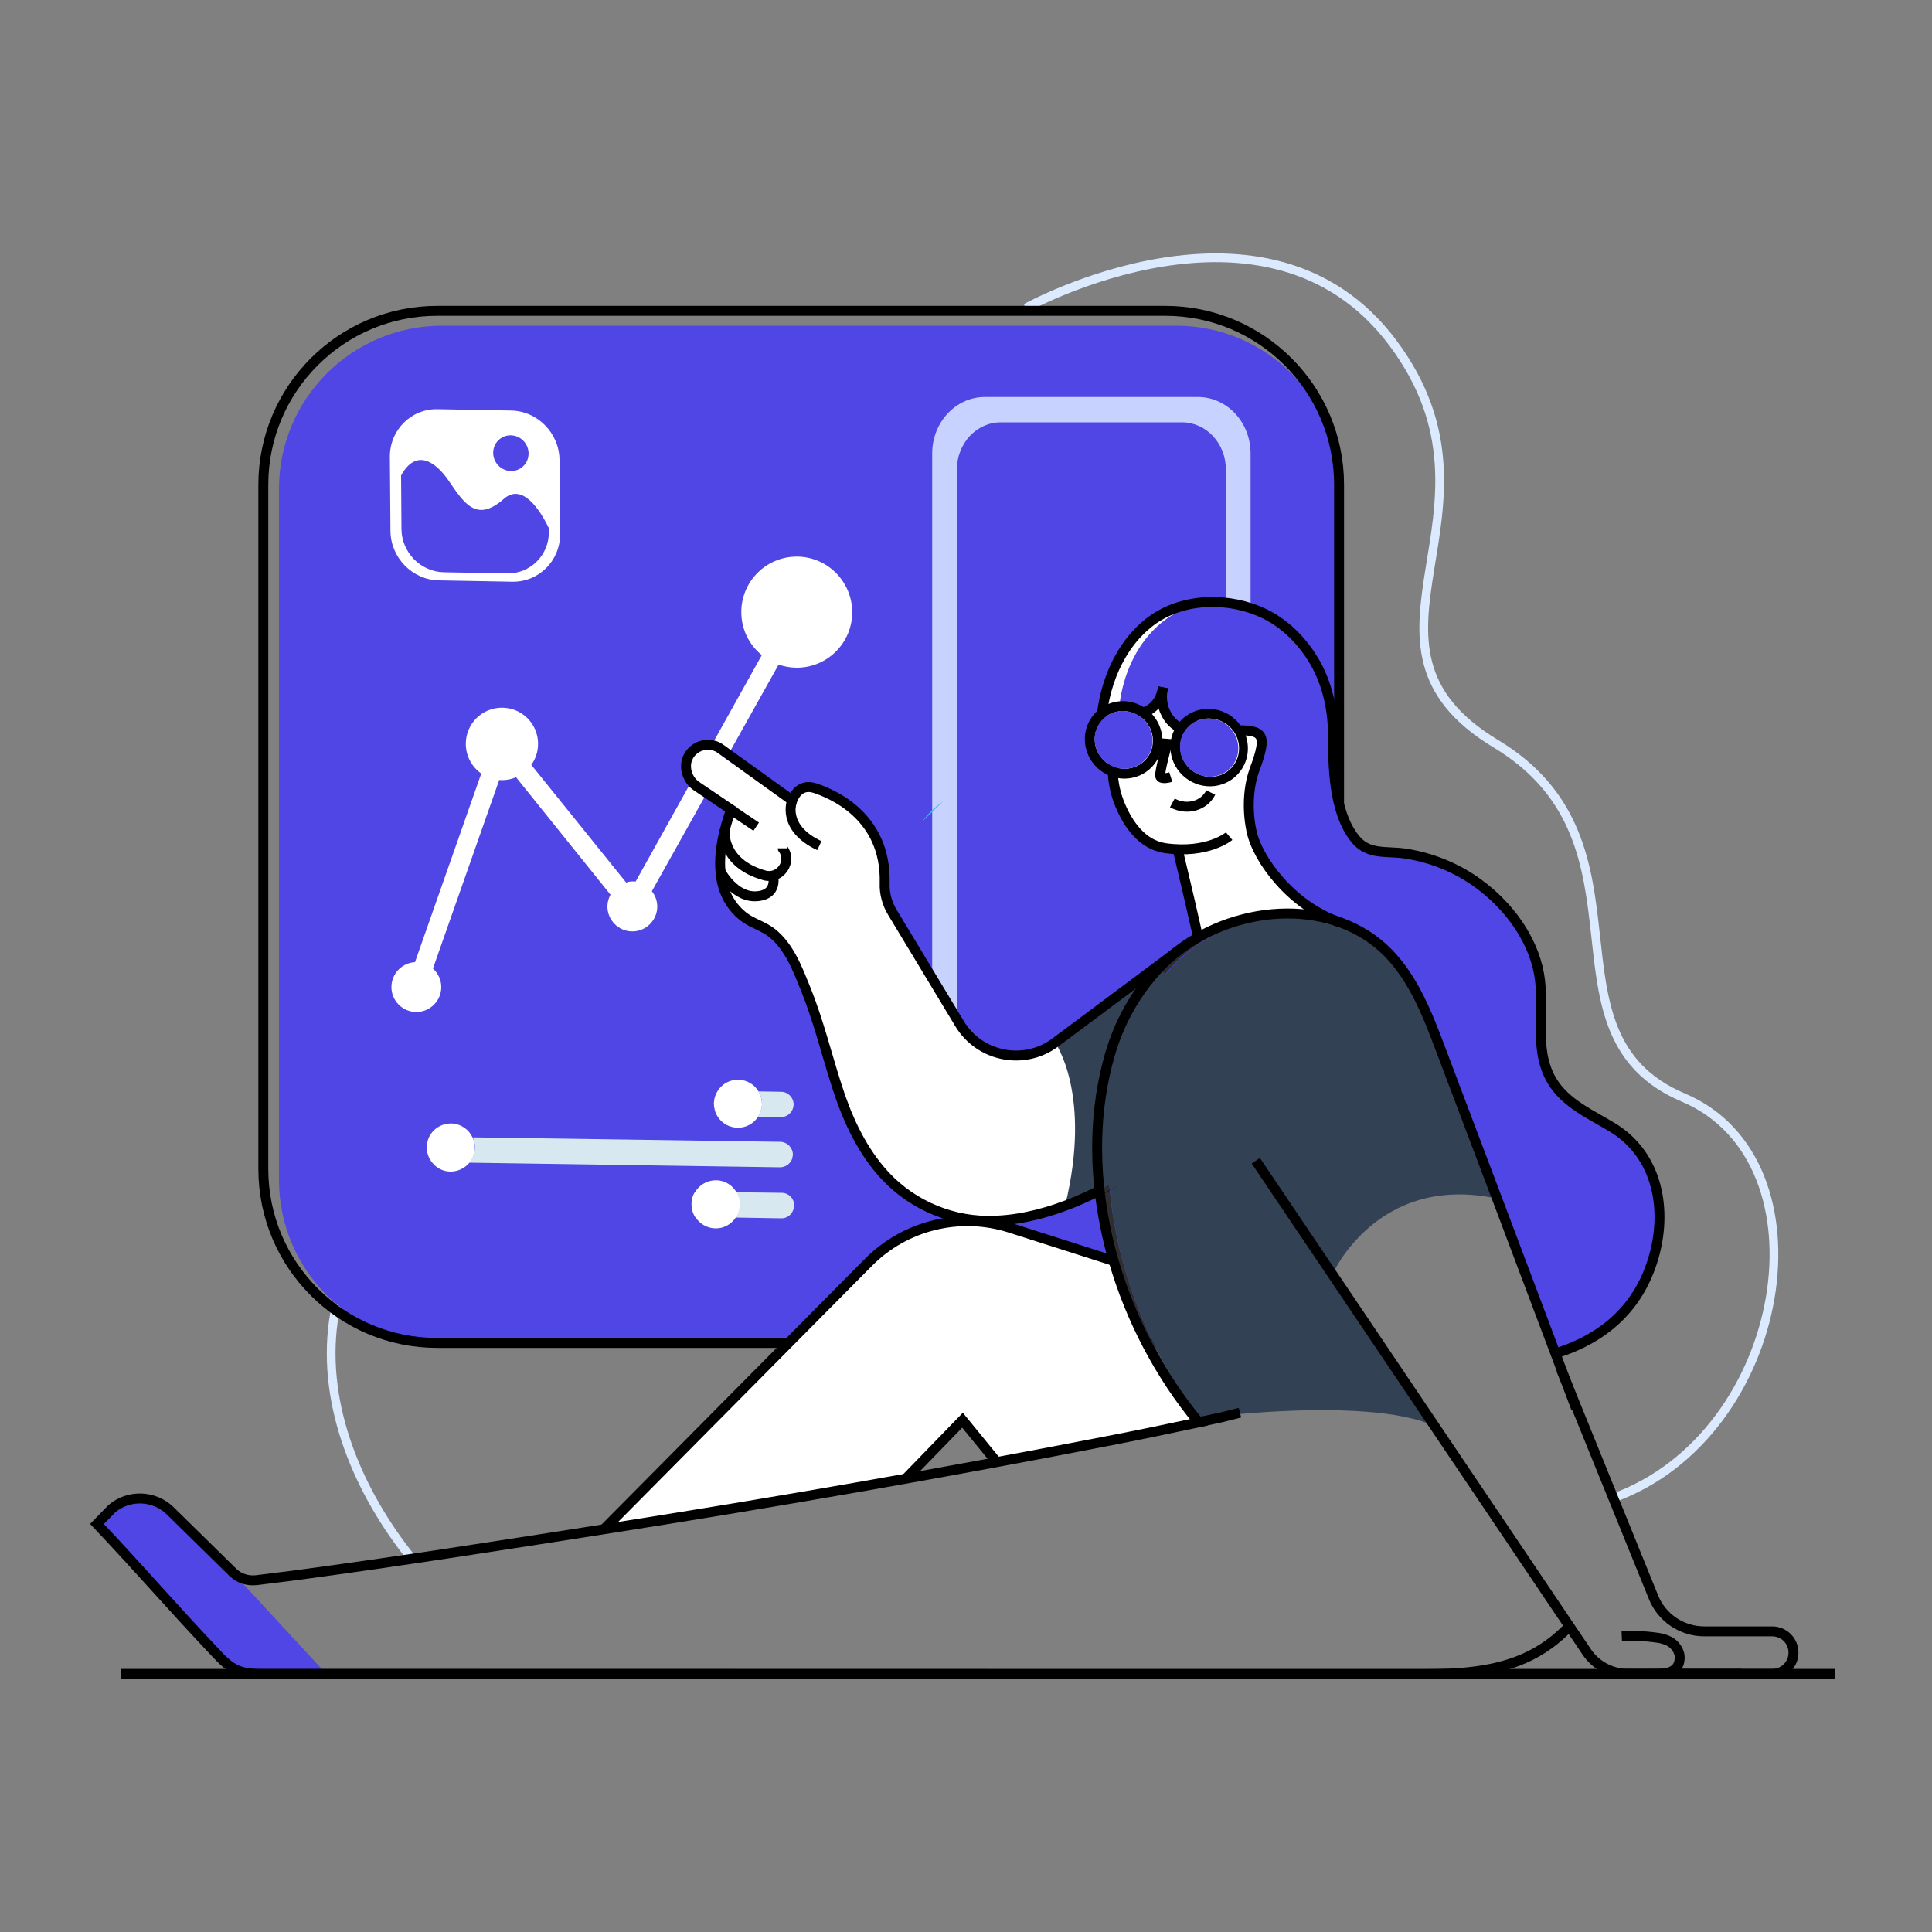 <?xml version="1.0" encoding="utf-8"?>
<!-- Generator: Adobe Illustrator 27.8.1, SVG Export Plug-In . SVG Version: 6.00 Build 0)  -->
<svg version="1.1" id="Layer_1" xmlns="http://www.w3.org/2000/svg" xmlns:xlink="http://www.w3.org/1999/xlink" x="0px" y="0px"
	 viewBox="0 0 1000 1000" style="enable-background:new 0 0 1000 1000;" xml:space="preserve">
<rect x="0" y="0" width="1000" height="1000" fill="#808080" stroke="none"/>
<style type="text/css">
	.st0{fill:none;stroke:#DBEAFE;stroke-width:4.519;stroke-miterlimit:10;}
	.st1{fill:#4F46E5;}
	.st2{fill:none;stroke:#000000;stroke-width:5.139;stroke-miterlimit:10;}
	.st3{fill:#C7D2FE;}
	.st4{fill:#D7E8F0;}
	.st5{fill:#FFFFFF;}
	.st6{opacity:0.72;}
	.st7{fill:#3FBDF1;}
	.st8{fill:#2E2E2E;}
	.st9{fill:#334155;}
	.st10{fill:none;}
	.st11{fill:none;stroke:#000000;stroke-width:5.138;stroke-miterlimit:10;}
</style>
<g>
	<path class="st0" d="M531,159.4c0,0,125-69.2,190.1,18.3S688.8,333.5,774.3,385s19.5,150.3,97,183.1s54.5,174.6-36.4,207.3"/>
	<path class="st0" d="M174.2,675c-0.2,1-0.4,1.9-0.6,2.9c-0.4,2.1-0.8,4.1-1.1,6.3c-6,44.2,13.4,88.6,40.6,122.5"/>
	<g>
		<g>
			<path class="st1" d="M608.8,695.1h-380c-46.6,0-84.4-37.8-84.4-84.4V253c0-46.6,37.8-84.4,84.4-84.4h380
				c46.6,0,84.4,37.8,84.4,84.4v357.7C693.1,657.3,655.4,695.1,608.8,695.1z"/>
			<path class="st2" d="M603.2,695.1H226.3c-49.7,0-90-40.3-90-90V250.9c0-49.7,40.3-90,90-90h376.8c49.7,0,90,40.3,90,90v354.2
				C693.1,654.8,652.9,695.1,603.2,695.1z"/>
			<path class="st1" d="M598,684.7H239.6c-46.6,0-84.4-37.8-84.4-84.4v-337c0-46.6,37.8-84.4,84.4-84.4H598
				c46.6,0,84.4,37.8,84.4,84.4v337C682.4,646.9,644.6,684.7,598,684.7z"/>
			<path class="st3" d="M620.1,205.5H509.7c-15,0-27.2,13.1-27.2,29.2v294.9c0,16.2,12.2,29.3,27.2,29.3h110.4
				c15,0,27.2-13.1,27.2-29.3V234.7C647.3,218.6,635.1,205.5,620.1,205.5z M634.5,521.3c0,13.5-10.1,24.4-22.7,24.4H518
				c-12.5,0-22.7-10.9-22.7-24.4V243c0-13.5,10.1-24.4,22.7-24.4h93.8c12.5,0,22.7,10.9,22.7,24.4V521.3z"/>
			<g>
				<path class="st1" d="M371.2,577.7l-161.8-2.4c-3.6,0-6.5-3-6.5-6.7c0-0.6,0.1-1.2,0.3-1.8c0.8-2.7,3.4-4.7,6.4-4.7l161.8,2.4
					c-1.2,1.8-1.9,4-2,6.3C369.4,573.4,370,575.7,371.2,577.7z"/>
				<path class="st4" d="M410.5,573.5c-0.8,2.7-3.4,4.8-6.4,4.7l-11.7-0.2c1.1-1.8,1.9-4,2-6.3c0.1-2.5-0.6-4.8-1.8-6.8l11.7,0.2
					c3.6,0,6.5,3.1,6.5,6.7C410.7,572.3,410.6,572.9,410.5,573.5z"/>
				<path class="st4" d="M410.1,599.5c-0.8,2.7-3.4,4.7-6.4,4.7l-160.8-2.4c1.7-2,2.8-4.7,2.9-7.5c0.1-2-0.3-3.9-1.1-5.6l159.2,2.3
					c3.6,0.1,6.5,3.1,6.5,6.7C410.3,598.3,410.2,599,410.1,599.5z"/>
				<path class="st1" d="M223.6,601.6l-14.5-0.2c-3.6,0-6.5-3-6.5-6.6c0-0.6,0.1-1.2,0.3-1.8c0.8-2.7,3.4-4.7,6.4-4.7l12.9,0.2
					c-0.7,1.5-1.2,3.2-1.2,5C220.8,596.5,221.8,599.3,223.6,601.6z"/>
				<path class="st1" d="M359.8,629.9l-150.1-2.2c-3.6-0.1-6.5-3.1-6.5-6.7c0-0.6,0.1-1.2,0.3-1.7c0.8-2.7,3.4-4.8,6.4-4.7
					l149.9,2.2c-1.1,1.8-1.8,3.9-1.9,6.1C357.9,625.5,358.5,627.9,359.8,629.9z"/>
				<path class="st4" d="M410.7,625.9c-0.8,2.8-3.4,4.8-6.4,4.7l-23.5-0.4l-21-0.3c-1.3-2-1.9-4.4-1.9-7c0.1-2.3,0.7-4.3,1.9-6.1
					l21.4,0.3l23.4,0.3c3.6,0,6.5,3,6.5,6.6C411,624.7,410.9,625.3,410.7,625.9z"/>
				<g>
					<path class="st5" d="M392.4,578c-2.3,3.6-6.4,5.9-10.9,5.7c-4.4-0.2-8.1-2.5-10.2-6c-1.2-2-1.8-4.3-1.8-6.8
						c0.1-2.3,0.8-4.5,2-6.3c2.3-3.6,6.3-5.9,10.9-5.7c4.4,0.1,8.1,2.5,10.2,6c1.2,2,1.8,4.3,1.8,6.8
						C394.3,574,393.5,576.2,392.4,578z"/>
					<g class="st6">
						<path class="st5" d="M387.7,570.4c-0.2,1.5-1.1,2.9-2,4c-0.5,0.6-1.1,1.1-1.7,1.5c-0.3,0.2-2,1.6-2.4,1.4
							c-2.2-1.1-5.1-4-5.4-6.8c-0.1-0.4,0-0.9,0-1.3c0.3-1.6,1.6-2.7,3.2-2.7c1,0.1,2,0.6,2.5,1.4c0.6-0.8,1.6-1.2,2.6-1.2
							C386.5,566.9,387.9,568.6,387.7,570.4z"/>
					</g>
				</g>
				<g>
					<path class="st5" d="M242.9,601.9c-2.4,2.8-6,4.6-10,4.5c-3.8-0.1-7.2-2-9.3-4.8c-1.8-2.2-2.8-5.1-2.7-8.1
						c0.1-1.8,0.5-3.5,1.2-5l0,0c2.1-4.3,6.6-7.1,11.6-7c4.9,0.2,9,3.1,10.9,7.3c0.8,1.7,1.2,3.6,1.1,5.6
						C245.7,597.2,244.7,599.8,242.9,601.9z"/>
					<g class="st6">
						<path class="st5" d="M239.2,593c-0.2,1.5-1.1,2.9-2,4c-0.5,0.6-1.1,1.1-1.7,1.5c-0.3,0.2-2,1.6-2.4,1.4
							c-2.2-1.1-5.1-4-5.4-6.8c-0.1-0.4,0-0.9,0-1.3c0.3-1.6,1.6-2.7,3.2-2.7c1,0.1,2,0.6,2.5,1.4c0.6-0.8,1.6-1.2,2.6-1.2
							C237.9,589.5,239.4,591.1,239.2,593z"/>
					</g>
				</g>
				<g>
					<path class="st5" d="M380.8,630.2c-2.3,3.5-6.3,5.8-10.8,5.6c-4.3-0.2-8-2.5-10.1-5.9c-1.3-2-1.9-4.4-1.9-7
						c0.1-2.3,0.7-4.3,1.9-6.1c2.3-3.7,6.4-6,11-5.9c4.4,0.1,8.2,2.6,10.3,6.2c1.2,2,1.8,4.3,1.7,6.7
						C382.7,626.2,382,628.4,380.8,630.2z"/>
					<g class="st6">
						<path class="st5" d="M376.2,622.5c-0.2,1.5-1.1,2.9-2,4c-0.5,0.6-1.1,1.1-1.7,1.5c-0.3,0.2-2,1.6-2.4,1.4
							c-2.2-1.1-5.1-4-5.4-6.8c-0.1-0.4,0-0.9,0-1.3c0.3-1.6,1.6-2.7,3.2-2.7c1,0.1,2,0.6,2.5,1.4c0.6-0.8,1.6-1.2,2.6-1.2
							C374.9,618.9,376.4,620.6,376.2,622.5z"/>
					</g>
				</g>
			</g>
			<g>
				<path class="st5" d="M201.8,236.5l0.3,38.3c0.1,13.9,11.4,25.4,25.1,25.6l38,0.7c13.7,0.2,24.8-10.9,24.7-24.7l-0.3-38.3
					c-0.1-13.9-11.4-25.4-25.1-25.6l-38-0.7C212.8,211.5,201.7,222.6,201.8,236.5z"/>
				<path class="st1" d="M207.6,246.1l0.2,27.8c0.1,12,9.9,22,21.8,22.3l33,0.6c11.9,0.2,21.6-9.5,21.5-21.5v-1.9
					c-4.6-9.5-13.7-23.6-23.3-15.2c-13.9,12.2-20.2,2.9-28.3-9C225.7,239.1,215.5,231.8,207.6,246.1z"/>
				
					<ellipse transform="matrix(0.833 -0.553 0.553 0.833 -85.579 185.497)" class="st1" cx="264.5" cy="234.5" rx="9.1" ry="9.3"/>
			</g>
			<path class="st5" d="M412.4,288.1c-15.9,0-28.7,12.9-28.7,28.7c0,9,4.1,17,10.6,22.3L329,456.3c-0.5-0.1-0.9-0.1-1.4-0.1
				c-1.2,0-2.4,0.2-3.5,0.6L275,395.9c2.2-3.1,3.5-6.8,3.5-10.9c0-10.4-8.4-18.7-18.7-18.7c-10.4,0-18.7,8.4-18.7,18.7
				c0,6.4,3.2,12,8,15.4L214.8,498c-6.8,0.4-12.2,6-12.2,12.9c0,7.1,5.8,12.9,12.9,12.9c7.1,0,12.9-5.8,12.9-12.9
				c0-3.8-1.7-7.2-4.3-9.6l34.3-97.6c0.4,0,0.8,0.1,1.3,0.1c2.6,0,5.1-0.5,7.4-1.5l48.9,60.8c-1,1.8-1.6,3.9-1.6,6.1
				c0,7.1,5.8,12.9,12.9,12.9s12.9-5.8,12.9-12.9c0-3-1.1-5.7-2.8-7.9L403,344c2.9,1,6.1,1.6,9.4,1.6c15.9,0,28.7-12.9,28.7-28.7
				S428.3,288.1,412.4,288.1z"/>
		</g>
		<g>
			<path class="st5" d="M855.7,616.5c-0.1-0.3-0.1-0.6-0.2-0.9c-4-13.8-11.9-23.8-19.1-29.6c-0.1-0.1-0.2-0.2-0.3-0.2
				c-0.9-0.6-1.7-1.2-2.6-1.8c-1.2-0.8-2.4-1.5-3.7-2.2c-0.1-0.1-0.2-0.1-0.3-0.2c-3.8-1.7-8.7-4.5-13.5-8.1c-0.1,0-0.1-0.1-0.2-0.1
				c-5.7-3.8-10.9-8.2-14.5-14.4c-0.1-0.1-0.2-0.3-0.2-0.4c-0.1,0-0.1-0.1-0.1-0.1c-3.3-5-5.3-10.5-4.9-16.2v-0.2
				c-1-9.3,0-19-0.4-28.5c0-0.6,0-1.2-0.1-1.7c0-0.7-0.1-1.3-0.1-1.9c0-0.2,0-0.4,0-0.6c-0.1-1.9-0.4-3.7-0.7-5.5
				c-3.3-17.6-14.6-33.3-28.4-44.4c-0.3-0.3-0.7-0.5-1-0.7c-15.5-11.4-32.5-15.8-43.6-17.5c-0.1,0-0.2,0-0.3,0
				c-4.2-0.3-8.2-0.2-11.8-1.1c-0.1,0-0.1,0-0.2,0c-3.8-0.8-7.2-2.5-10.3-6.4c-1-1.2-1.8-2.5-2.5-3.9c-0.1-0.1-0.2-0.2-0.2-0.3
				c-2.8-4.2-4.6-9.1-5.6-14.8c-0.1-0.5-0.2-1-0.3-1.5c-2.4-11.4-2.5-23.8-2.5-34.1c-0.9-15.8-7.9-36.1-20.1-50.6c0,0,0-0.1-0.1-0.1
				c-3.6-3.5-7.5-6.6-11.9-9.1c-10.5-6.1-23.6-8.7-36-7.5c0,0,0,0-0.1,0h-0.1c-7.7,0.7-15.2,3-21.8,6.9c-2.5,1.4-4.8,3.1-6.9,4.9
				c-13,11.2-20.5,28.6-22.5,45.8c-0.2,1.3-0.3,2.6-0.3,4c0,0.2-0.1,0.3,0,0.5l0,0c-1.6,2.1-2.6,4.7-2.8,7.6
				c-0.4,6.3,3.2,12.1,8.7,14.7v0.3c0,0.9,0,1.8,0,2.7c0.2,6,1.5,12.1,3.9,17.7c4,9.5,11.1,20.2,23.2,22c2.3,0.3,4.4,0.5,6.5,0.6
				l5.7,24.5l4.9,21.2c21.4-12.2,47.8-15.8,70.4-8.7c0,0,0,0,0.1,0c10.4,3.3,20,8.8,27.9,16.9c25.1,20.5,53.3,117.8,55,123.8
				c0,0.1,0,0.1,0.1,0.2c0,0,0,0,0,0.1s0,0.1,0.1,0.2c0.1,0.3,0.2,0.5,0.3,0.8s0.2,0.6,0.3,0.9c0.2,0.6,0.5,1.2,0.7,1.8
				c5,12.9,21.1,55,24.7,65.4c4.3,12.3,7.6,13.2,7.6,13.2c0.2,0,0.3-0.1,0.5-0.2c0.2-0.1,0.4-0.2,0.7-0.3c4-1.6,17.6-7.5,29.7-18.1
				l0,0c0.1,0,0.1,0,0.1-0.1c7.9-7.9,13.7-17.8,17.3-29.9C857.3,639.8,858.1,627.7,855.7,616.5z"/>
		</g>
		<path class="st1" d="M579.4,365.6c0,0,2.6-43.7,43.4-54c40.8-10.2,65.2,37.2,67,67.6s0,51.4,21.5,61c0,0,62-0.8,84.8,56.2
			c0,0,3.1,27.9,1.8,45.9s21.2,33.7,33.4,39.3c12.2,5.5,33.4,28.1,27.7,64.9c-5.8,36.8-51.5,53.2-51.5,53.2s-3.4-1-7.7-13.2
			c-4.3-12.3-26.2-69.2-26.2-69.2s-29.2-103-55.1-124.1c-14.3-11.6-29.6-16.9-39.6-23c-10.6-6.5-15.7-13.6-19.3-18.1
			c-6.9-8.9-19.2-22.3-10.3-54s-0.1-15.7-8.4-20.2c0,0-10.3-16-25.9-4.7S603.2,357,603.2,357l-6.9,9.2
			C596.4,366.3,585.6,368.4,579.4,365.6z"/>
		<path class="st7" d="M477.4,425.2c0.4-0.6,1-1.3,1.5-1.9s1.1-1.3,1.6-1.9c1.7-1.8,3.6-3.6,5.8-5.3c0.7-0.5,1.3-1,2-1.5
			L477.4,425.2z"/>
		<path class="st1" d="M168.9,866.4H137c-4.9,0-9.9,0-14.5-2c-4.5-2-7.9-5.6-11.3-9.1c-23.1-24.4-38.2-42.2-61.3-66.6l7.7-7.9
			c8.8-7.4,21.7-7,30,0.9l32.7,32.1l0,0L168.9,866.4z"/>
		<path class="st5" d="M620.4,736.9c-15.9,3.4-31.9,6.7-47.9,9.8c-18.9,3.7-37.8,7.3-56.8,10.8l-17.6-21.6l-29,30.1
			c-52,9.3-104.2,18.1-156.4,26.2l0.2-0.2l136.6-137.8c19-19.2,47.2-26.1,73-18l53.8,17.2C585.1,683.7,600.3,712.7,620.4,736.9z"/>
		<g>
			<path class="st8" d="M580.4,546.6c-6.7,23.4-8.3,48.2-5.6,73.1c0.7,6.4,1.7,12.7,3,19c1.2,6.3,2.8,12.5,4.6,18.7
				c8,27.5,21.1,54,38.2,77c-0.7,0.1-1.3,0.3-1.9,0.4c-19.3-23.8-33.9-52-42.5-81.5c-1.7-6-3.2-12-4.4-18
				c-1.2-6.1-2.2-12.2-2.9-18.3c-2.7-23.9-1.1-47.9,5.4-70.4c4.8-16.6,13.4-31.8,25.1-44.5c2.9-3.2,6.1-6.1,9.5-8.7l0.2-0.1l0,0
				l0.5-0.4l0.2-0.2c3.2-2.4,6.6-4.7,10.1-6.6c7.7-4.4,16-7.6,24.6-9.7c-5.8,2-11.4,4.5-16.8,7.5c-3.6,2.1-7.2,4.4-10.5,6.9L617,491
				l-0.5,0.4h-0.1l-0.2,0.1c-3.5,2.7-6.9,5.8-9.9,9.1C594.3,513.7,585.4,529.5,580.4,546.6z"/>
			<path class="st9" d="M689.6,659.7c0,0,27.8,35.4,51,77.6c-27.7-11.2-83.8-7-106.3-4.7c-3.3,0.1-6.3,0.5-8.9,1
				c-0.2,0-0.4,0-0.5,0.1c-0.1,0-0.2,0-0.2,0c-1.4,0.3-2.8,0.5-4,0.8c-17.1-23-30.2-49.5-38.2-77c-1.8-6.2-3.4-12.4-4.6-18.7
				c-1.3-6.3-2.3-12.6-3-19c-2.8-24.8-1.2-49.7,5.6-73.1c5-17.2,13.9-33,26.1-46.1c3-3.3,6.4-6.3,9.9-9.1l0.2-0.1h0.1l0.5-0.4
				l0.2-0.2c3.3-2.5,6.9-4.9,10.5-6.9c5.3-3,11-5.5,16.8-7.5c15.3-3.7,31.3-3.6,45.8,1c0,0,0,0,0.1,0c8.5,4.2,18.5,9.1,27.9,16.9
				c13.3,13.6,20.4,32,27.1,49.9c9.3,24.7,18.6,49.3,27.9,73.9c0,0.1,0,0.1,0.1,0.2c0,0,0,0,0,0.1s0,0.1,0.1,0.2
				c0.1,0.3,0.2,0.5,0.3,0.8s0.2,0.6,0.3,0.9C712.6,607.3,689.6,659.7,689.6,659.7z"/>
			<path class="st5" d="M609,493.4c-3.4,2.6-6.6,5.6-9.5,8.7c-11.8,12.6-20.3,27.9-25.1,44.5c-6.5,22.5-8,46.5-5.4,70.4
				c-0.8,0.4-1.6,0.8-2.4,1.2c-17.2,8.4-36.2,14.6-55.5,14.4c-21.4-0.2-41.8-9.9-55.5-26.2c-10.8-12.8-17.6-28.2-22.6-44
				c-5.3-16.6-9.4-33.4-15.9-49.6c-4.2-10.3-8.4-21.9-17.5-29.2c-4.7-3.7-10.5-5-15.1-8.7c-4.9-3.9-8.5-9.4-10.2-15.4
				c-0.8-2.6-1.2-5.3-1.4-8l0,0c-0.9-10.7,2-21.9,5.5-31.8l0,0l-17.9-12.1c-4.9-3.3-7-10.4-4.1-15.5c1.7-3.1,4.7-5.1,7.9-5.7
				c3-0.5,6.2,0,8.8,2l37,26.6c0,0,2.8-9.2,11.6-6.4c8.2,2.7,37.2,14.1,36.2,49.3c-0.2,5.3,1.3,10.7,4.1,15.2l34.7,57.5
				c10.4,17.2,33.4,21.7,49.5,9.7l60.8-45.4L609,493.4z"/>
			<path class="st10" d="M409.9,415.1c0,0-5.8,14.1,14.1,23.4"/>
			<path class="st10" d="M375,430.5c0,0-2,17,20.6,23.4c8,2.2,14.5-7,9.6-13.7c-0.1-0.1-0.2-0.2-0.2-0.3"/>
			<path class="st10" d="M399.6,452.4c0,0,0.2,0.6,0.4,1.5c0.7,3,1,9.6-7.4,10.7c-11.7,1.5-19-11.3-19.9-13"/>
			<path class="st10" d="M372.7,451.6c0-0.1-0.1-0.1-0.1-0.1"/>
			<line class="st10" x1="378.2" y1="419.8" x2="391.3" y2="428.7"/>
		</g>
		<path class="st9" d="M620.4,509.5l-41,101.4l-10.5,4.9l-17.6,8.2c14.1-57.6-5.2-84.4-5.2-84.4l50.9-38c0.8,0.3,1.5,0.5,2.3,0.8
			C609.7,505.8,620.4,509.5,620.4,509.5z"/>
		<path class="st2" d="M641.8,731.2c-17.8,4.4-3.5,1.1-21.4,4.9"/>
		<path class="st2" d="M815.7,728.8c-1.9-5.1-3.8-10.1-5.7-15.2l-0.2-0.5c-21.3-56.7-42.7-113.3-64.1-169.9
			c-6.7-17.8-13.8-36.2-27.1-49.9c-27.8-28.4-76.8-25.7-108.5-1.5l-0.2,0.2l-0.2,0.1c-3.6,2.8-7,5.9-10.1,9.2
			c-11.8,12.6-20.3,27.9-25.1,44.5c-8.2,28.3-8.5,58.9-2.5,88.8c1.2,6.1,2.7,12.1,4.4,18c8.8,30.4,24,59.3,44.1,83.6
			c-15.9,3.4-31.9,6.7-47.9,9.8c-86.3,16.8-173,31.9-259.8,45.5c-52.3,8.2-107.7,16.9-160.1,23.9l-20,2.5c-4.5,0.5-8.9-0.9-12.1-4
			l0,0l-32.7-32.1c-8.3-7.9-21.3-8.3-30-0.9l-7.7,7.9c23.1,24.4,38.2,42.2,61.3,66.6c3.4,3.6,6.8,7.2,11.3,9.1c4.5,1.9,9.6,2,14.5,2
			c8.1,0,16.2,0,24.4,0h4.3c24.2,0,48.5,0,72.7,0c163.6,0,327.3,0.1,490.9,0.1c20.1,0,40.9-0.1,59.3-8.2c8.9-3.9,16.9-9.7,23.5-16.8
			"/>
		<path class="st2" d="M650,600.8l171.2,254.1c4.8,7.2,12.9,11.5,21.6,11.5h74.5c6.1,0,11-4.9,11-11l0,0c0-6.1-4.9-11-11-11h-35.1
			c-11.6,0-22.1-7-26.4-17.8L808,708.8"/>
		<path class="st2" d="M312.7,791.4l0.2-0.2l136.6-137.8c19-19.2,47.2-26.1,73-18l53.8,17.2"/>
		<line class="st2" x1="816.2" y1="729" x2="815.7" y2="728.8"/>
		<polyline class="st2" points="516,756.9 498.2,735.1 468.8,765.4 		"/>
		<line class="st2" x1="721.1" y1="496.5" x2="721.1" y2="496.5"/>
		<g>
			<path class="st2" d="M839.4,846.7c4.5-0.2,9,0,13.4,0.4c3.7,0.4,7.5,0.6,10.9,2.3c2.9,1.4,5.9,4.8,5.7,9
				c-0.3,8.1-8.8,8.1-13.5,8.1"/>
			<polyline class="st2" points="841.2,866.4 856,866.4 856.2,866.4 901.5,866.4 			"/>
		</g>
		<g>
			<path class="st2" d="M569,616.2C569,616.2,568.9,616.2,569,616.2c-0.9,0.5-1.6,0.9-2.4,1.3c-5,2.4-10.1,4.7-15.3,6.6
				c-12.9,4.8-26.5,7.9-40.2,7.8c-21.4-0.2-41.8-9.9-55.5-26.2c-10.8-12.8-17.6-28.2-22.6-44c-5.3-16.6-9.4-33.4-15.9-49.6
				c-4.2-10.3-8.4-21.9-17.5-29.2c-4.7-3.7-10.5-5-15.1-8.7c-4.9-3.9-8.5-9.4-10.2-15.4c-0.8-2.6-1.2-5.3-1.4-8l0,0
				c-0.9-10.7,2-21.9,5.5-31.8l0,0l-17.9-12.1c-4.9-3.3-7-10.4-4.1-15.5c1.7-3.1,4.7-5.1,7.9-5.7c3-0.5,6.2,0,8.8,2l37,26.6
				c0,0,2.8-9.2,11.6-6.4c8.2,2.7,37.2,14.1,36.2,49.3c-0.2,5.3,1.3,10.7,4.1,15.2l34.7,57.5c10.4,17.2,33.4,21.7,49.5,9.7l50.9-38
				l9.9-7.4l2.4-1.8l0,0l0.5-0.4l0.2-0.2"/>
			<path class="st2" d="M410,414.3c0,0-5.8,14.1,14.1,23.4"/>
			<path class="st2" d="M375.1,429.7c0,0-2,17,20.6,23.4c8,2.2,14.5-7,9.6-13.7c-0.1-0.1-0.2-0.2-0.2-0.3"/>
			<path class="st2" d="M372.7,450.7c0,0,7.5,14.8,20,13.1c11-1.5,7-12.2,7-12.2"/>
			<line class="st2" x1="378.2" y1="419" x2="391.4" y2="427.9"/>
		</g>
		<g>
			<path class="st2" d="M805,700.6c25.3-7.9,43.2-23.7,50.8-49.4c7.3-24.7,2.5-52.7-20.5-67.2c-11.5-7.1-25.1-12.7-32.2-24.9
				c-9.7-16.7-3.2-37.1-6.5-55.1c-3.5-18.8-16.1-35.4-31.2-46.5c-11.1-8.2-24.3-13.6-38-15.7c-10.1-1.5-19.4,1-26.3-8
				c-11-14.2-11.1-37.4-11.2-54.5c-0.1-13.1-3.2-26.2-9.9-37.5c-0.1-0.1-0.1-0.2-0.2-0.3c-5.4-9-12.9-16.8-22-22.1
				c-17.1-9.8-40.9-10.8-58-0.6c-2.4,1.4-4.8,3.1-6.9,5c-15.9,13.6-23.5,36.5-23.1,56.9"/>
			<path class="st2" d="M602,355.8c-0.9,6-4.5,11.6-11,13.2c-7.3,1.9-11.2,9-13.3,16.2c-3,10.5-2.1,21.7,2.2,31.8
				c4,9.4,11.1,20.2,23.2,22c22.1,3.1,33.1-6.2,33.1-6.2"/>
			<circle cx="620.4" cy="384.1" r="3.8"/>
			<circle cx="587" cy="381.6" r="3.8"/>
			<path class="st2" d="M602,355.8c-0.8,3.4-0.8,7.3,0.4,10.9c0.2,0.6,0.4,1.1,0.7,1.7c2.6,6.2,8.8,11.1,19.6,10.5
				c23.6-1.3,32.1-2.8,30.1,8.1c-0.5,2.8-1.6,6.5-3.4,11.2c-2.6,6.9-4.4,18.7-1.7,31.6v0.1c3.1,15.1,20.9,38.9,45.5,47.4"/>
			<g>
				<path class="st2" d="M604.1,385c0,0-4,14.6-3.6,16.7s5.5,0.5,5.5,0.5"/>
				<path class="st2" d="M606.8,415.6c7.6,4.1,16.5,1.5,19.9-5.4"/>
				
					<ellipse transform="matrix(0.686 -0.727 0.727 0.686 -85.078 576.706)" class="st11" cx="626.2" cy="387" rx="17.3" ry="17.7"/>
				
					<ellipse transform="matrix(0.686 -0.727 0.727 0.686 -96.044 543.272)" class="st11" cx="581.9" cy="383" rx="17.3" ry="17.7"/>
				<g>
					<path class="st5" d="M581.6,370.8c0.4,0,0.8,0,1.1,0.1c6.7,0.6,11.8,6.6,11.4,13.3c-0.4,6.3-5.5,11-11.8,11
						c-0.4,0-0.8,0-1.1-0.1c-6.7-0.6-11.8-6.6-11.4-13.3C570.2,375.6,575.3,370.8,581.6,370.8 M581.6,368.3
						c-7.5,0-13.8,5.7-14.3,13.4c-0.6,8.1,5.6,15.3,13.7,16c0.5,0,0.9,0.1,1.4,0.1c7.5,0,13.8-5.7,14.3-13.4
						c0.6-8.1-5.6-15.3-13.7-16C582.5,368.3,582,368.3,581.6,368.3L581.6,368.3z"/>
				</g>
				<line class="st2" x1="608.7" y1="385.4" x2="599.4" y2="384.6"/>
				<g>
					<path class="st5" d="M625.8,374.5c0.4,0,0.8,0,1.2,0.1c6.9,0.6,12.2,6.8,11.7,13.7c-0.4,6.5-5.7,11.3-12.1,11.3
						c-0.4,0-0.8,0-1.2-0.1c-6.9-0.6-12.2-6.8-11.7-13.7C614.1,379.4,619.4,374.5,625.8,374.5 M625.8,371.9
						c-7.7,0-14.2,5.9-14.7,13.7c-0.6,8.3,5.7,15.6,14.1,16.4c0.5,0,0.9,0.1,1.4,0.1c7.7,0,14.2-5.9,14.7-13.7
						c0.6-8.3-5.7-15.6-14.1-16.4C626.8,372,626.3,371.9,625.8,371.9L625.8,371.9z"/>
				</g>
				
					<ellipse transform="matrix(0.686 -0.727 0.727 0.686 -96.044 543.272)" class="st1" cx="581.9" cy="383" rx="14.8" ry="15.2"/>
				
					<ellipse transform="matrix(0.686 -0.727 0.727 0.686 -85.077 576.721)" class="st1" cx="626.2" cy="387" rx="14.9" ry="15.3"/>
			</g>
			<polyline class="st2" points="620.4,486.3 615.3,464 609.6,439.9 			"/>
		</g>
		<line class="st2" x1="950" y1="866.4" x2="62.7" y2="866.4"/>
	</g>
</g>
</svg>
